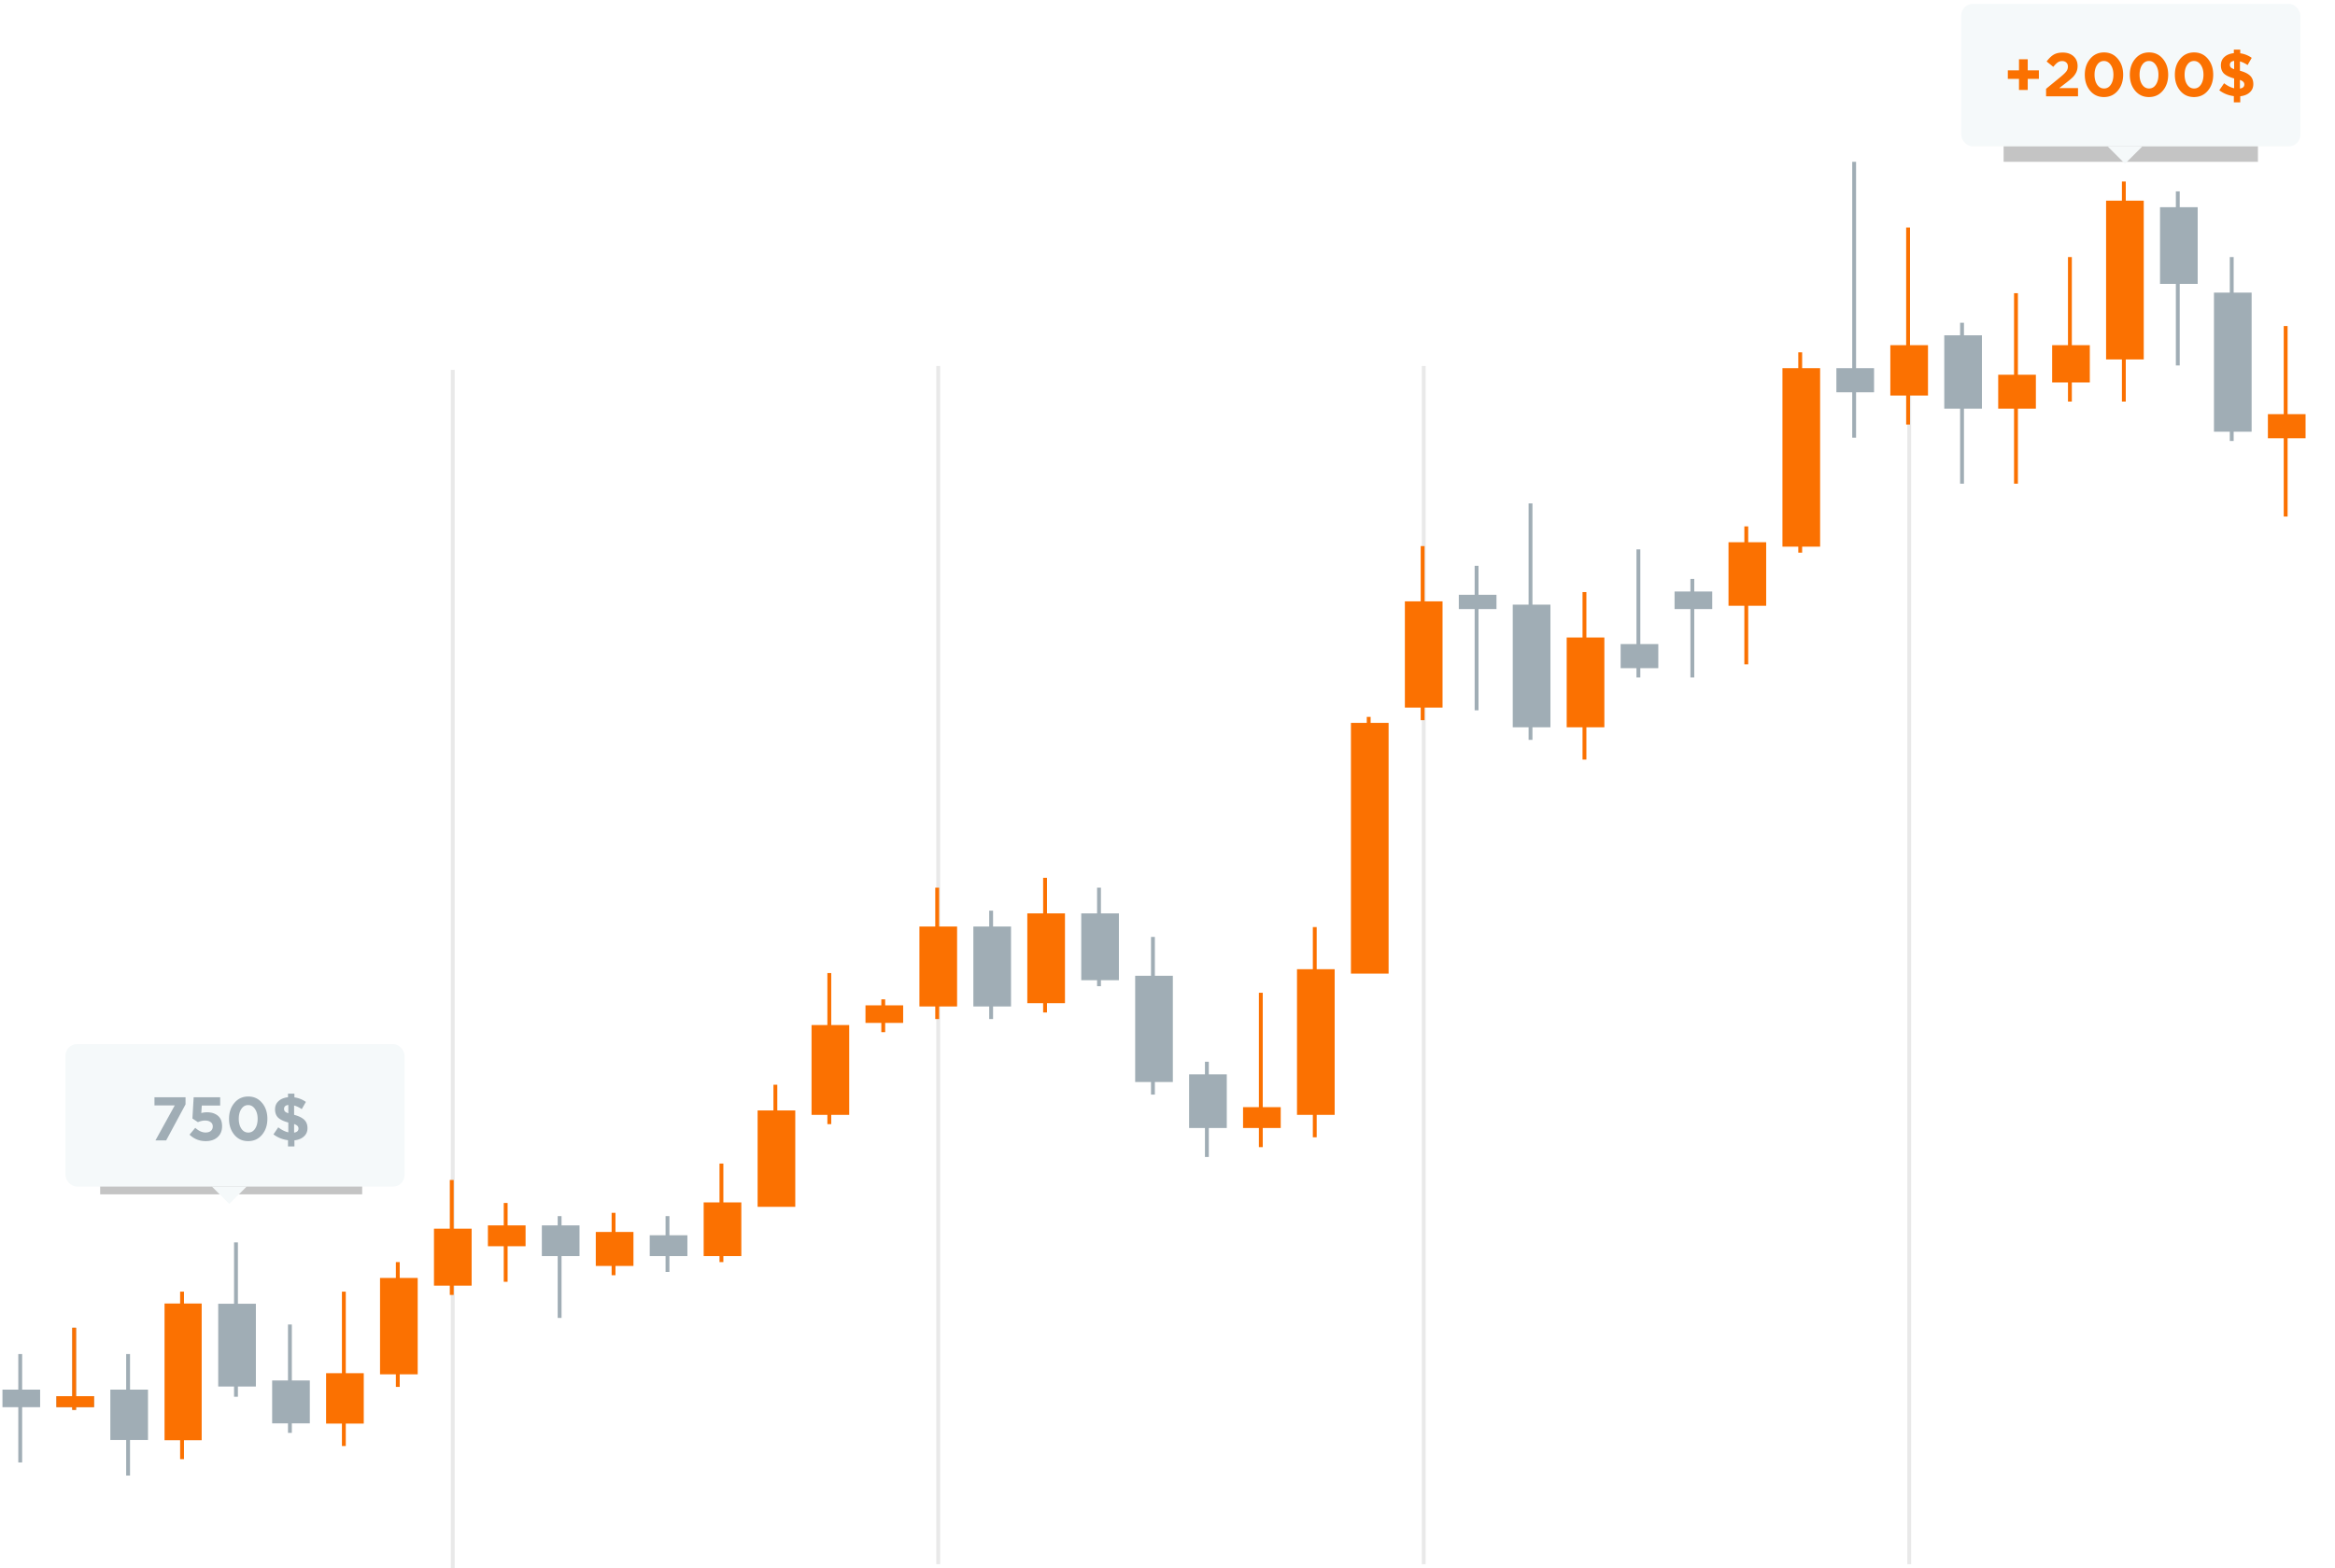 <svg preserveAspectRatio="xMinYMid" viewBox="0 0 606 407"><path stroke="#E9E9E9" d="M243.5 95v311m126-311v311m126-311v311m-378-310v311"/><g filter="url(#filter0_d)"><path fill="#C4C4C4" d="M26 280h68v26H26z"/></g><g filter="url(#filter1_d)"><path fill="#C4C4C4" d="M520 16h66v22h-66z"/></g><path fill="#A0ADB5" stroke="#A0ADB5" d="M1.138 361.188h8.777v3.558H1.138z"/><path stroke="#A0ADB5" d="M5.248 351.457v28.133"/><path fill="#A0ADB5" stroke="#A0ADB5" d="M29.135 361.188h8.777v12.082h-8.777z"/><path stroke="#A0ADB5" d="M33.245 351.457V383"/><path fill="#A0ADB5" stroke="#A0ADB5" d="M57.133 338.901h8.777v20.486h-8.777z"/><path stroke="#A0ADB5" d="M61.243 322.473v40.067"/><path fill="#A0ADB5" stroke="#A0ADB5" d="M71.131 358.813h8.777v10.134h-8.777z"/><path stroke="#A0ADB5" d="M75.242 343.785v28.132"/><path fill="#A0ADB5" stroke="#A0ADB5" d="M141.125 318.563h8.777v6.968h-8.777z"/><path stroke="#A0ADB5" d="M145.236 315.653v26.427"/><path fill="#A0ADB5" stroke="#A0ADB5" d="M169.123 321.12h8.777v4.41h-8.777z"/><path stroke="#A0ADB5" d="M173.233 315.652v14.493"/><path fill="#A0ADB5" fill-opacity=".2" stroke="#A0ADB5" d="M15.136 362.892h8.777v1.853h-8.777z"/><path stroke="#A0ADB5" d="M19.247 344.638v21.312"/><path fill="#FB7101" stroke="#FB7101" d="M15.136 362.892h8.777v1.853h-8.777z"/><path stroke="#FB7101" d="M19.247 344.638v21.312"/><path fill="#FB7101" stroke="#FB7101" d="M43.203 338.84h8.638v34.491h-8.638z"/><path stroke="#FB7101" d="M47.245 335.26v43.478"/><path fill="#FB7101" stroke="#FB7101" d="M85.13 356.925h8.777v12.082H85.13z"/><path stroke="#FB7101" d="M89.241 335.26v40.068"/><path fill="#FB7101" stroke="#FB7101" d="M99.129 332.203h8.777v24.017h-8.777z"/><path stroke="#FB7101" d="M103.24 327.588v32.395"/><path fill="#FB7101" stroke="#FB7101" d="M113.128 319.415h8.777v13.787h-8.777z"/><path stroke="#FB7101" d="M117.239 306.275v29.838"/><path fill="#FB7101" stroke="#FB7101" d="M127.126 318.562h8.777v4.41h-8.777z"/><path stroke="#FB7101" d="M131.237 312.242v20.46"/><path fill="#FB7101" stroke="#FB7101" d="M155.124 320.267h8.777v7.82h-8.777z"/><path stroke="#FB7101" d="M159.235 314.8v16.198"/><path fill="#FB7101" stroke="#FB7101" d="M183.121 312.595h8.777v12.935h-8.777z"/><path stroke="#FB7101" d="M187.232 302.013v25.575"/><path fill="#A0ADB5" stroke="#A0ADB5" d="M393.103 157.44h8.777v30.837h-8.777z"/><path stroke="#A0ADB5" d="M397.214 130.66v61.38"/><path fill="#A0ADB5" stroke="#A0ADB5" d="M421.1 167.67h8.777v5.263H421.1z"/><path stroke="#A0ADB5" d="M425.21 142.595v33.247"/><path fill="#FB7101" stroke="#FB7101" d="M449.098 141.242h8.777v15.492h-8.777z"/><path stroke="#FB7101" d="M453.209 136.628v35.804"/><path fill="#FB7101" stroke="#FB7101" d="M463.097 96.06h8.777v45.33h-8.777z"/><path stroke="#FB7101" d="M467.208 91.445v52.003"/><path fill="#FB7101" stroke="#FB7101" d="M533.091 90.093h8.777v8.672h-8.777z"/><path stroke="#FB7101" d="M537.202 66.722v37.51"/><path fill="#A0ADB5" stroke="#A0ADB5" d="M561.087 54.288h8.777V73.19h-8.777z"/><path stroke="#A0ADB5" d="M565.198 49.672v45.183"/><path fill="#FB7101" stroke="#FB7101" d="M407.102 165.965h8.777v22.313h-8.777z"/><path stroke="#FB7101" d="M411.213 153.677v43.478"/><path fill="#A0ADB5" stroke="#A0ADB5" d="M435.099 154.03h8.777v3.558h-8.777z"/><path stroke="#A0ADB5" d="M439.21 150.267v25.575"/><path fill="#A0ADB5" stroke="#A0ADB5" d="M477.095 96.06h8.777v5.263h-8.777z"/><path stroke="#A0ADB5" d="M481.206 42v71.61"/><path fill="#FB7101" stroke="#FB7101" d="M491.094 90.093h8.777v12.082h-8.777z"/><path stroke="#FB7101" d="M495.205 59.05v51.15"/><path fill="#A0ADB5" stroke="#A0ADB5" d="M505.093 87.535h8.777v18.05h-8.777z"/><path stroke="#A0ADB5" d="M509.204 83.772v41.773"/><path fill="#FB7101" stroke="#FB7101" d="M519.092 97.765h8.777v7.82h-8.777z"/><path stroke="#FB7101" d="M523.203 76.1v49.445"/><path fill="#FB7101" stroke="#FB7101" d="M547.089 52.583h8.777v40.215h-8.777z"/><path stroke="#FB7101" d="M551.2 47.115v57.117"/><path fill="#A0ADB5" stroke="#A0ADB5" d="M575.087 76.452h8.777v35.1h-8.777z"/><path stroke="#A0ADB5" d="M579.198 66.722v47.74"/><path fill="#FB7101" stroke="#FB7101" d="M589.085 107.995h8.777v5.263h-8.777z"/><path stroke="#FB7101" d="M593.196 84.625v49.445"/><path fill="#FB7101" stroke="#FB7101" d="M197.12 288.725h8.777v24.017h-8.777z"/><path stroke="#FB7101" d="M201.231 281.552v30.69"/><path fill="#FB7101" stroke="#FB7101" d="M225.118 261.445h8.777v3.558h-8.777z"/><path stroke="#FB7101" d="M229.229 259.388v8.525"/><path fill="#A0ADB5" stroke="#A0ADB5" d="M253.115 240.985h8.777v19.755h-8.777z"/><path stroke="#A0ADB5" d="M257.226 236.37v28.133"/><path fill="#FB7101" stroke="#FB7101" d="M267.114 237.575h8.777v22.313h-8.777z"/><path stroke="#FB7101" d="M271.225 227.845v34.952"/><path fill="#FB7101" stroke="#FB7101" d="M337.108 252.068h8.777v36.805h-8.777z"/><path stroke="#FB7101" d="M341.219 240.633v54.56"/><path fill="#FB7101" stroke="#FB7101" d="M365.105 156.587h8.777v26.575h-8.777z"/><path stroke="#FB7101" d="M369.216 141.742v45.183"/><path fill="#FB7101" stroke="#FB7101" d="M211.119 266.56h8.777v22.313h-8.777z"/><path stroke="#FB7101" d="M215.229 252.568v39.215"/><path fill="#FB7101" stroke="#FB7101" d="M239.116 240.985h8.777v19.755h-8.777z"/><path stroke="#FB7101" d="M243.227 230.402v34.1"/><path fill="#A0ADB5" stroke="#A0ADB5" d="M281.113 237.575h8.777v16.345h-8.777z"/><path stroke="#A0ADB5" d="M285.223 230.402v25.575"/><path fill="#A0ADB5" stroke="#A0ADB5" d="M295.111 253.772h8.777v26.575h-8.777z"/><path stroke="#A0ADB5" d="M299.222 243.19v40.92"/><path fill="#A0ADB5" stroke="#A0ADB5" d="M309.11 279.348h8.777v12.935h-8.777z"/><path stroke="#A0ADB5" d="M313.221 275.585v24.722"/><path fill="#FB7101" stroke="#FB7101" d="M323.109 287.872h8.777v4.41h-8.777z"/><path stroke="#FB7101" d="M327.22 257.682v40.068"/><path fill="#FB7101" stroke="#FB7101" d="M351.107 188.13h8.777v64.085h-8.777z"/><path stroke="#FB7101" d="M355.218 186.073v65.642"/><path fill="#A0ADB5" stroke="#A0ADB5" d="M379.104 154.883h8.777v2.705h-8.777z"/><path stroke="#A0ADB5" d="M383.215 146.858v37.51"/><rect x="17" y="271" width="88" height="37" rx="3" fill="#F5F9FA"/><path d="M59.5 312.5L55 308h9l-4.5 4.5z" fill="#F5F9FA"/><rect x="509" y="1" width="88" height="37" rx="3" fill="#F5F9FA"/><path d="M551.5 42.5L547 38h9l-4.5 4.5z" fill="#F5F9FA"/><path d="M523.984 23.352v-2.88h-2.896v-2.208h2.896v-2.88h2.272v2.88h2.896v2.208h-2.896v2.88h-2.272zM531.018 25v-1.952l3.728-3.056c.736-.608 1.243-1.093 1.52-1.456.278-.373.416-.784.416-1.232 0-.459-.138-.816-.416-1.072-.277-.256-.64-.384-1.088-.384a1.96 1.96 0 00-1.136.352c-.33.224-.714.608-1.152 1.152l-1.728-1.392c.587-.8 1.19-1.387 1.808-1.76.63-.373 1.419-.56 2.368-.56 1.163 0 2.096.32 2.8.96.704.63 1.056 1.472 1.056 2.528 0 .608-.117 1.157-.352 1.648-.234.48-.538.907-.912 1.28-.373.363-.933.832-1.68 1.408l-1.824 1.408h4.88V25h-8.288zm18.609-1.456c-.928 1.099-2.128 1.648-3.6 1.648s-2.667-.55-3.584-1.648c-.917-1.099-1.376-2.48-1.376-4.144 0-1.653.464-3.03 1.392-4.128.928-1.11 2.128-1.664 3.6-1.664 1.461 0 2.651.55 3.568 1.648.928 1.099 1.392 2.48 1.392 4.144 0 1.653-.464 3.035-1.392 4.144zm-5.36-1.584c.459.672 1.056 1.008 1.792 1.008s1.323-.33 1.76-.992c.448-.672.672-1.53.672-2.576 0-1.024-.229-1.872-.688-2.544-.459-.683-1.051-1.024-1.776-1.024-.725 0-1.312.336-1.76 1.008-.448.661-.672 1.515-.672 2.56 0 1.035.224 1.888.672 2.56zm17.048 1.584c-.928 1.099-2.128 1.648-3.6 1.648s-2.667-.55-3.584-1.648c-.918-1.099-1.376-2.48-1.376-4.144 0-1.653.464-3.03 1.392-4.128.928-1.11 2.128-1.664 3.6-1.664 1.461 0 2.65.55 3.568 1.648.928 1.099 1.392 2.48 1.392 4.144 0 1.653-.464 3.035-1.392 4.144zm-5.36-1.584c.458.672 1.056 1.008 1.792 1.008s1.322-.33 1.76-.992c.448-.672.672-1.53.672-2.576 0-1.024-.23-1.872-.688-2.544-.459-.683-1.051-1.024-1.776-1.024-.726 0-1.312.336-1.76 1.008-.448.661-.672 1.515-.672 2.56 0 1.035.224 1.888.672 2.56zm17.047 1.584c-.928 1.099-2.128 1.648-3.6 1.648s-2.667-.55-3.584-1.648c-.917-1.099-1.376-2.48-1.376-4.144 0-1.653.464-3.03 1.392-4.128.928-1.11 2.128-1.664 3.6-1.664 1.461 0 2.651.55 3.568 1.648.928 1.099 1.392 2.48 1.392 4.144 0 1.653-.464 3.035-1.392 4.144zm-5.36-1.584c.459.672 1.056 1.008 1.792 1.008s1.323-.33 1.76-.992c.448-.672.672-1.53.672-2.576 0-1.024-.229-1.872-.688-2.544-.459-.683-1.051-1.024-1.776-1.024-.725 0-1.312.336-1.76 1.008-.448.661-.672 1.515-.672 2.56 0 1.035.224 1.888.672 2.56zm12.104 4.608v-1.616c-1.419-.181-2.678-.688-3.776-1.52l1.248-1.824c.917.693 1.786 1.125 2.608 1.296V20.36c-1.195-.32-2.07-.736-2.624-1.248-.544-.523-.816-1.248-.816-2.176 0-.875.304-1.59.912-2.144.608-.555 1.424-.885 2.448-.992v-.928h1.664v.96a6.688 6.688 0 012.976 1.184l-1.072 1.872c-.683-.459-1.344-.773-1.984-.944v2.416c1.226.33 2.112.768 2.656 1.312.544.533.816 1.253.816 2.16 0 .875-.31 1.59-.928 2.144-.608.555-1.43.89-2.464 1.008v1.584h-1.664zm.08-8.608V15.8c-.736.096-1.104.437-1.104 1.024 0 .256.074.475.224.656.16.17.453.33.88.48zm1.504 5.024c.757-.117 1.136-.47 1.136-1.056 0-.277-.086-.501-.256-.672-.16-.181-.454-.352-.88-.512v2.24z" fill="#FB7101"/><path d="M40.344 296l5.008-9.072h-5.264V284.8h8.064v1.856L43.128 296h-2.784zm13.036.192c-1.621 0-3.019-.56-4.192-1.68l1.488-1.776c.896.811 1.787 1.216 2.672 1.216.587 0 1.045-.139 1.376-.416.33-.277.496-.667.496-1.168 0-.469-.181-.837-.544-1.104-.363-.277-.843-.416-1.44-.416s-1.221.139-1.872.416l-1.424-.944.32-5.52h6.88v2.16h-4.768l-.128 1.936a6.068 6.068 0 011.472-.192c1.163 0 2.107.299 2.832.896.725.597 1.088 1.504 1.088 2.72 0 1.184-.39 2.128-1.168 2.832-.768.693-1.797 1.04-3.088 1.04zm14.622-1.648c-.928 1.099-2.128 1.648-3.6 1.648s-2.666-.549-3.584-1.648c-.917-1.099-1.376-2.48-1.376-4.144 0-1.653.464-3.029 1.392-4.128.928-1.109 2.128-1.664 3.6-1.664 1.462 0 2.65.549 3.568 1.648.928 1.099 1.392 2.48 1.392 4.144 0 1.653-.464 3.035-1.392 4.144zm-5.36-1.584c.459.672 1.056 1.008 1.792 1.008s1.323-.331 1.76-.992c.448-.672.672-1.531.672-2.576 0-1.024-.23-1.872-.688-2.544-.459-.683-1.05-1.024-1.776-1.024-.725 0-1.312.336-1.76 1.008-.448.661-.672 1.515-.672 2.56 0 1.035.224 1.888.672 2.56zm12.104 4.608v-1.616c-1.419-.181-2.678-.688-3.776-1.52l1.248-1.824c.917.693 1.786 1.125 2.608 1.296v-2.544c-1.195-.32-2.07-.736-2.624-1.248-.544-.523-.816-1.248-.816-2.176 0-.875.304-1.589.912-2.144.608-.555 1.424-.885 2.448-.992v-.928h1.664v.96a6.681 6.681 0 012.976 1.184l-1.072 1.872c-.683-.459-1.344-.773-1.984-.944v2.416c1.226.331 2.112.768 2.656 1.312.544.533.816 1.253.816 2.16 0 .875-.31 1.589-.928 2.144-.608.555-1.43.891-2.464 1.008v1.584h-1.664zm.08-8.608v-2.16c-.736.096-1.104.437-1.104 1.024 0 .256.074.475.224.656.16.171.453.331.88.48zm1.504 5.024c.757-.117 1.136-.469 1.136-1.056 0-.277-.086-.501-.256-.672-.16-.181-.454-.352-.88-.512v2.24z" fill="#A0ADB5"/><defs><filter id="filter0_d" x="6" y="264" width="108" height="66" filterUnits="userSpaceOnUse" color-interpolation-filters="sRGB"><feFlood flood-opacity="0" result="BackgroundImageFix"/><feColorMatrix in="SourceAlpha" values="0 0 0 0 0 0 0 0 0 0 0 0 0 0 0 0 0 0 127 0"/><feOffset dy="4"/><feGaussianBlur stdDeviation="10"/><feColorMatrix values="0 0 0 0 0 0 0 0 0 0 0 0 0 0 0 0 0 0 0.15 0"/><feBlend in2="BackgroundImageFix" result="effect1_dropShadow"/><feBlend in="SourceGraphic" in2="effect1_dropShadow" result="shape"/></filter><filter id="filter1_d" x="500" y="0" width="106" height="62" filterUnits="userSpaceOnUse" color-interpolation-filters="sRGB"><feFlood flood-opacity="0" result="BackgroundImageFix"/><feColorMatrix in="SourceAlpha" values="0 0 0 0 0 0 0 0 0 0 0 0 0 0 0 0 0 0 127 0"/><feOffset dy="4"/><feGaussianBlur stdDeviation="10"/><feColorMatrix values="0 0 0 0 0.004 0 0 0 0 0.004 0 0 0 0 0.004 0 0 0 0.2 0"/><feBlend in2="BackgroundImageFix" result="effect1_dropShadow"/><feBlend in="SourceGraphic" in2="effect1_dropShadow" result="shape"/></filter></defs></svg>